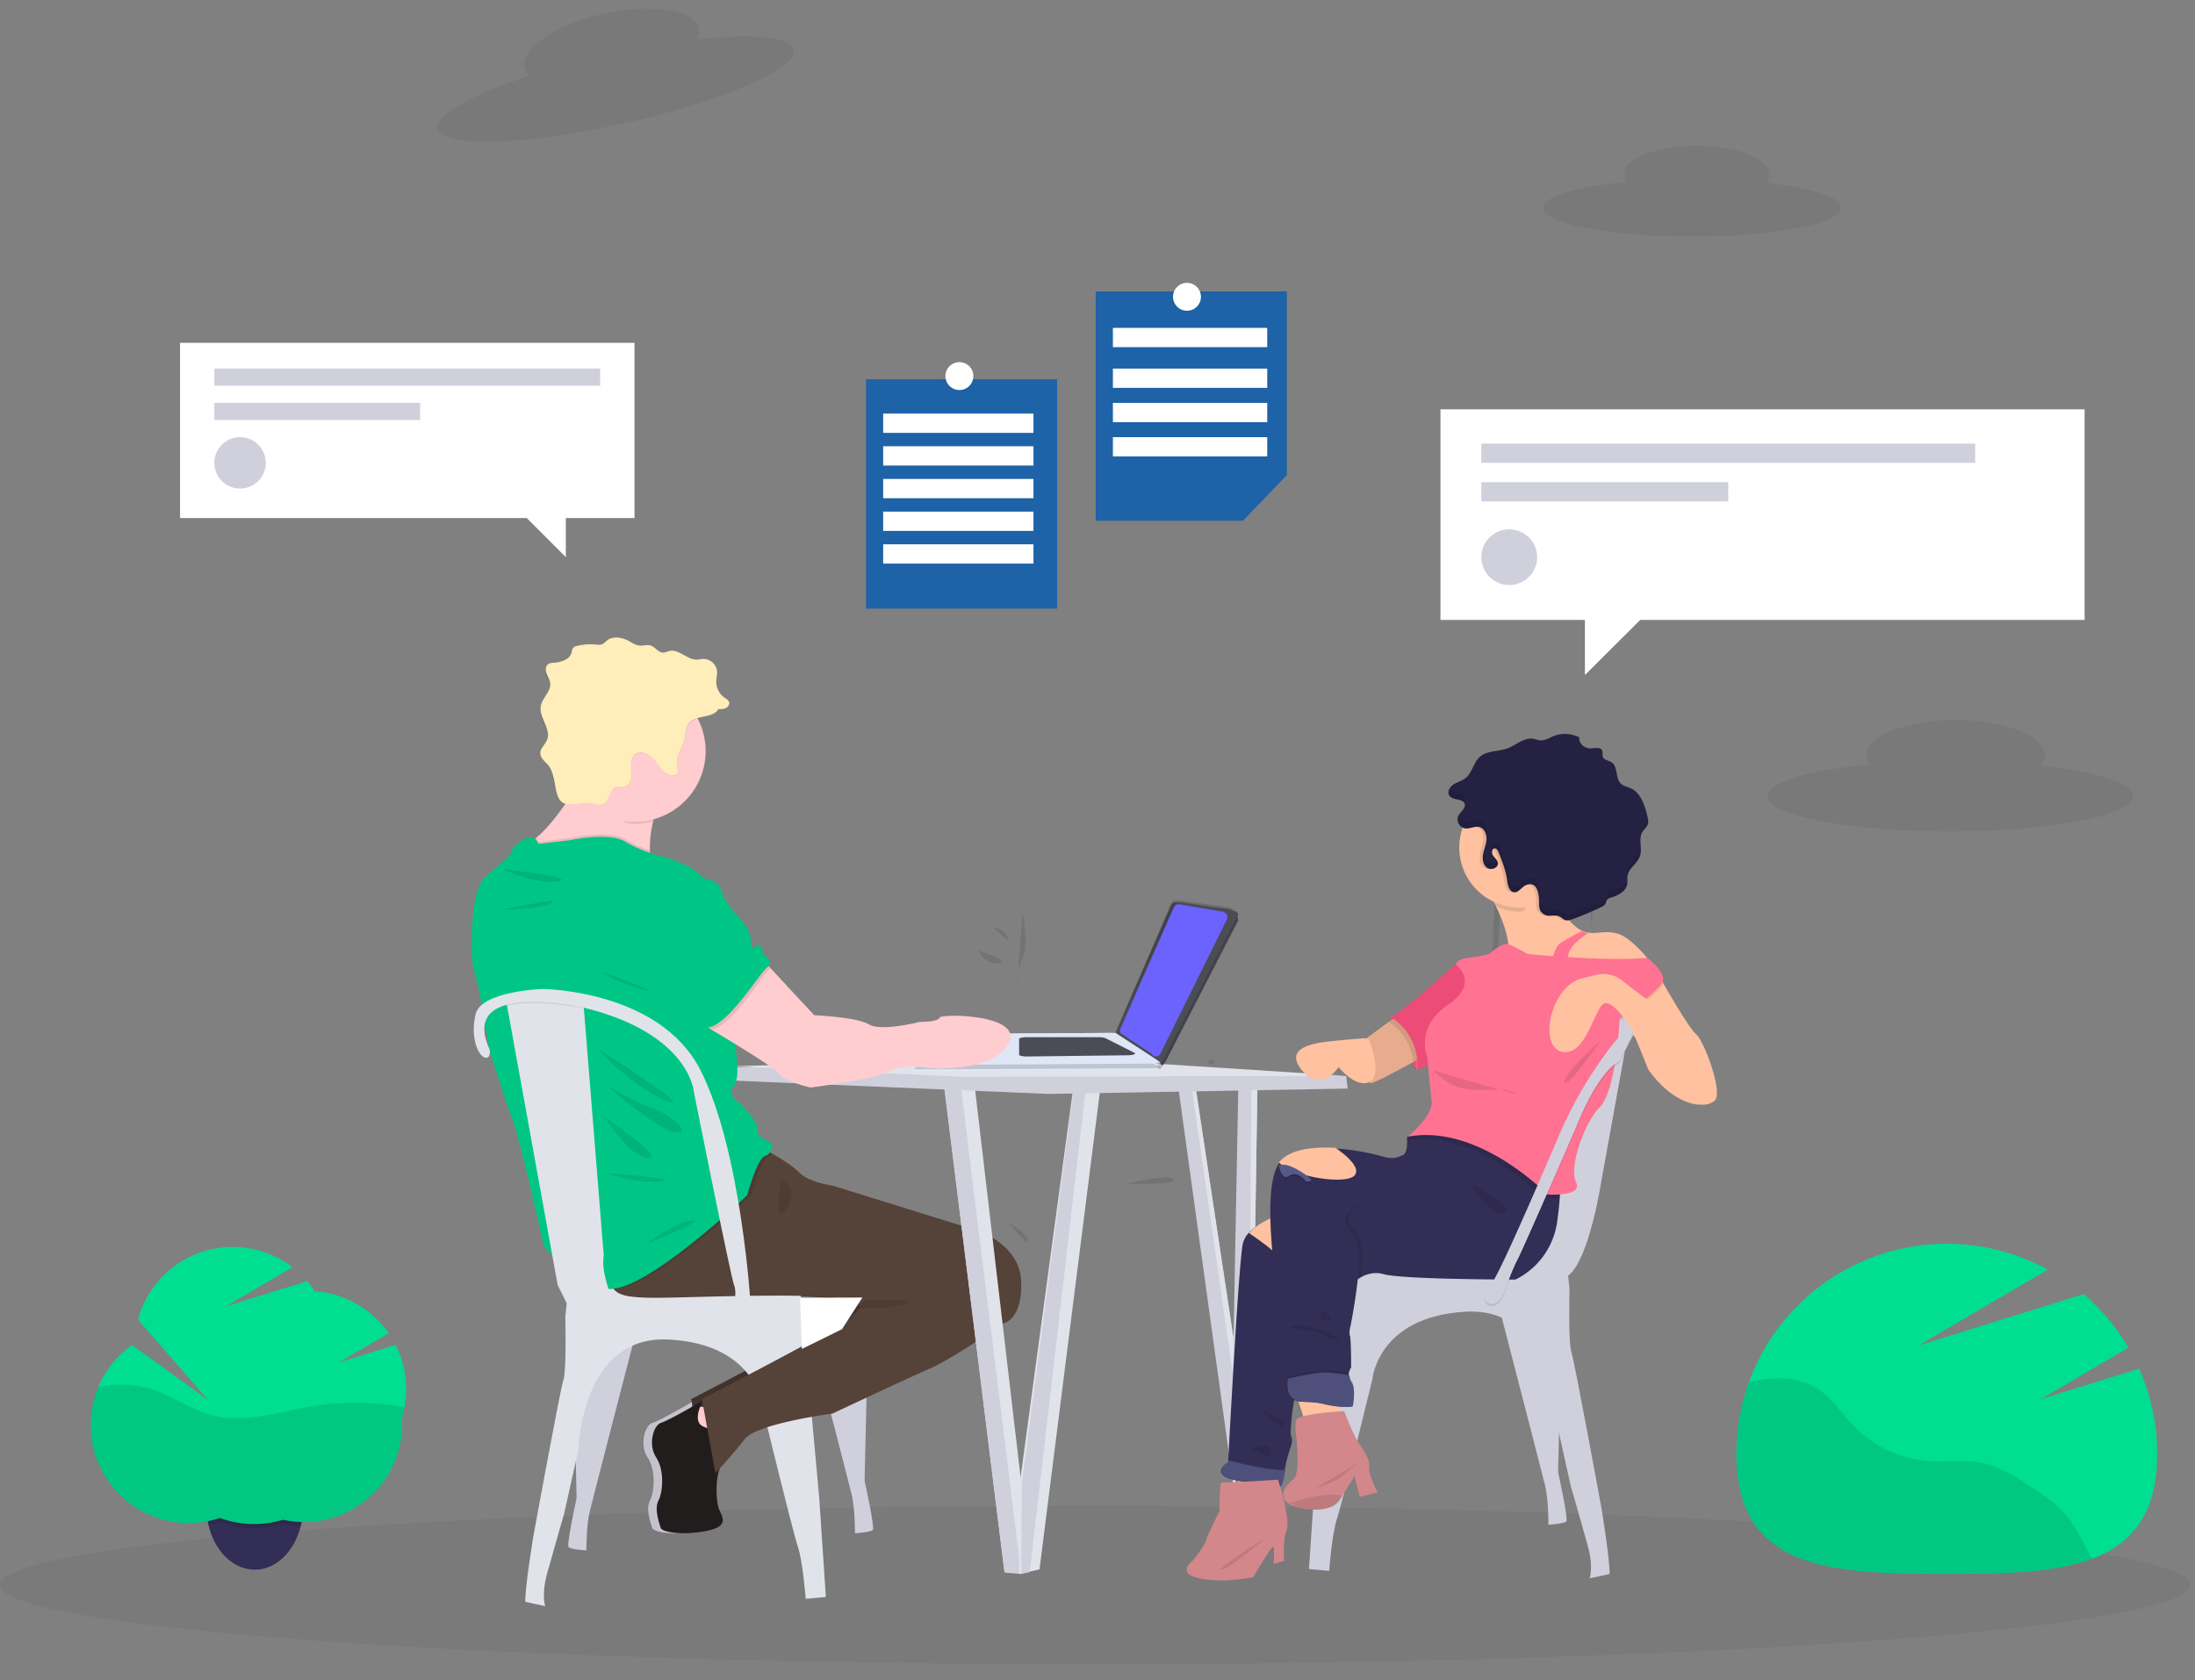 <svg width="256" height="196" xmlns="http://www.w3.org/2000/svg"><rect width="100%" height="100%" fill="#808080" stroke="none"/><g transform="translate(0 1)" fill="none" fill-rule="evenodd"><ellipse fill-opacity=".043" fill="#000" fill-rule="nonzero" cx="127.711" cy="183.905" rx="127.711" ry="9.25"/><path d="M218.035 88.175a1.883 1.883 0 0 1-.341-1.05c0-2.278 4.653-4.125 10.392-4.125 5.74 0 10.392 1.847 10.392 4.125-.011.427-.162.84-.43 1.172 6.39.71 10.697 2.046 10.697 3.578 0 2.278-9.53 4.125-21.285 4.125-11.754 0-21.285-1.847-21.285-4.125 0-1.615 4.833-3.025 11.86-3.7zm-28.359-67.953a1.556 1.556 0 0 1-.278-.857c0-1.86 3.796-3.365 8.476-3.365 4.68 0 8.48 1.5 8.48 3.365a1.59 1.59 0 0 1-.349.955c5.212.582 8.725 1.67 8.725 2.92 0 1.858-7.763 3.365-17.364 3.365-9.6 0-17.366-1.5-17.366-3.365 0-1.325 3.944-2.467 9.676-3.017zM61.79 7.822a1.872 1.872 0 0 1-.56-.95c-.502-2.225 3.64-5.037 9.242-6.282S81.019.135 81.515 2.36c.082.419.025.853-.163 1.237 6.39-.692 10.886-.325 11.219 1.17.5 2.223-8.404 6.095-19.878 8.645s-21.177 2.82-21.673.595c-.353-1.582 4.066-3.997 10.77-6.185z" fill-opacity=".056" fill="#000" fill-rule="nonzero"/><path d="M35.346 174.762a9.238 9.238 0 0 1-.28 2.293c-.712 2.847-2.718 4.93-5.112 5.063h-.25c-2.532 0-4.673-2.18-5.379-5.183a9.238 9.238 0 0 1-.255-2.19c0-4.067 2.521-7.363 5.634-7.363 3.113 0 5.642 3.32 5.642 7.38z" fill="#332E55" fill-rule="nonzero"/><path d="M35.346 174.762a9.238 9.238 0 0 1-.28 2.293h-.251a11.477 11.477 0 0 1-1.843-.25 11.264 11.264 0 0 1-2.93.495h-.436a11.65 11.65 0 0 1-1.542-.103 11.327 11.327 0 0 1-2.422-.6c-.428.143-.865.26-1.307.35a9.238 9.238 0 0 1-.255-2.19c0-4.067 2.521-7.362 5.634-7.362 3.113 0 5.632 3.307 5.632 7.367z" fill="#000" fill-rule="nonzero" opacity=".1"/><path d="M47.366 161.048a11.372 11.372 0 0 0-1.227-5.153l-6.626 2.057 5.817-3.415a11.455 11.455 0 0 0-8.604-4.894c-.273-.413-.571-.807-.894-1.18l-9.516 2.957 7.805-4.582a11.467 11.467 0 0 0-10.646-1.76 11.44 11.44 0 0 0-7.383 7.857l8.15 9.368-8.842-6.386a11.423 11.423 0 0 0-3.588 14.5c2.567 5.053 8.454 7.468 13.838 5.675 2.356.865 4.931.936 7.332.203 3.39.745 6.935-.084 9.642-2.253a11.438 11.438 0 0 0 4.286-8.912c0-.25 0-.5-.025-.75.324-1.081.486-2.204.48-3.332z" fill="#00DE91" fill-rule="nonzero"/><path d="M47.168 163.167a30.575 30.575 0 0 0-10.603-.135c-3.979.658-8.045 2.103-11.937 1.048-2.284-.62-4.257-2.055-6.488-2.853a12.335 12.335 0 0 0-6.699-.4 11.426 11.426 0 0 0 2.175 12.196 11.472 11.472 0 0 0 12.021 3.07c2.357.864 4.932.935 7.332.202 3.39.745 6.936-.084 9.642-2.253a11.438 11.438 0 0 0 4.286-8.912c0-.25 0-.5-.025-.75.121-.398.22-.803.296-1.213z" fill="#000" fill-rule="nonzero" opacity=".1"/><path d="M238.018 162.225l10.212-6a24.597 24.597 0 0 0-5.221-6.25l-19.265 6 15.095-8.86a24.576 24.576 0 0 0-24.303.412 24.492 24.492 0 0 0-12.027 21.088c0 13.53 10.988 14 24.54 14 13.553 0 24.541-.47 24.541-14a24.378 24.378 0 0 0-2.106-9.94l-11.466 3.55z" fill="#00DE91" fill-rule="nonzero"/><path d="M240.605 175.377c-1.042-1.127-2.337-2-3.619-2.837-1.855-1.227-3.774-2.482-5.957-2.9-1.92-.367-3.902-.057-5.852-.17a13.687 13.687 0 0 1-8.968-4.102c-1.395-1.44-2.491-3.208-4.17-4.308-1.807-1.185-4.1-1.44-6.244-1.145-.623.09-1.24.217-1.848.377a24.397 24.397 0 0 0-1.45 8.313c0 13.53 10.988 14 24.54 14 6.576 0 12.548-.11 16.956-1.77l-.737-1.375c-.766-1.435-1.547-2.885-2.651-4.083z" fill="#000" fill-rule="nonzero" opacity=".1"/><g transform="translate(55.003 73.25)" fill-rule="nonzero"><path d="M107.177 67.375s2.865-1.563 6.792-.781c3.926.781 9.938.359 10.486.282l-17.278.499zm12.506-45.75s.946 15.035-.737 18l.737-18zm3.52 18s-1.238 14-2.097 16.736c-.859 2.737 2.097-16.736 2.097-16.736zm7.763-17.25c-.424 4.338-.653 7.179-.385 10.65.229 2.697.19 5.41-.116 8.1l.501-18.75z" fill="#000" opacity=".1"/><path d="M27.956 94.247s.39 1.807-.066 2.958c-.456 1.15-.39 3.66-.066 4.547.324.887 1.447 2.081-1.578 2.63-3.026.55-5.072.054-5.195-.385-.123-.44-.79-2.19-.263-3.177.527-.987.724-3.561-.263-5.041-.987-1.48-.33-3.779.585-4.047.915-.268 4.894-2.607 4.894-2.607s-1.473 2.526.107 3.083a2.843 2.843 0 0 1 1.845 2.039z" fill="#D0D0DD"/><path d="M60.858 80.097s-6.043 4.187-8.67 5.32C49.562 86.552 40.82 90.67 40.82 90.67s-8.809 1.136-10.23 2.981c-1.422 1.845-3.411 3.975-3.411 3.975l-1.563-8.658s17.336-8.942 17.478-9.58c.141-.638 5.117-2.555-9.378-2.484-12.702.064-17.384.888-18.445-.866a1.932 1.932 0 0 1-.244-.907c-.144-2.902 17.054-15.755 17.054-15.755s.84.437 1.844 1.025c1.1.642 2.394 1.468 2.988 2.099 1.137 1.205 3.907 1.56 3.907 1.56l16.913 5.258s4.974 1.561 5.115 5.961c.141 4.4-1.99 4.819-1.99 4.819z" fill="#3F312A"/><path d="M62.847 75.286c-.142-4.414-5.115-5.963-5.115-5.963l-16.913-5.258s-2.77-.356-3.907-1.562c-.594-.632-1.888-1.459-2.988-2.102-1.004-.58-1.844-1.026-1.844-1.026S14.882 72.234 15.026 75.148c.005.319.089.63.244.909 1.061 1.756 5.743.931 18.444.867 14.496-.071 9.52 1.848 9.379 2.487-.142.639-17.478 9.592-17.478 9.592l.034.193c-.879.52-3.83 2.241-4.607 2.473-.915.277-1.567 2.59-.581 4.067.985 1.478.774 4.067.261 5.066-.513 1 .13 2.752.261 3.194.132.441 2.154.935 5.158.387 3.004-.548 1.895-1.762 1.567-2.643-.327-.882-.387-3.415.066-4.57.032-.082.059-.165.081-.249a55.926 55.926 0 0 0 2.74-3.241c1.42-1.848 10.23-2.985 10.23-2.985s8.74-4.119 11.37-5.258c2.627-1.138 8.668-5.327 8.668-5.327s2.127-.422 1.984-4.824zm-36.84 16.848c-1.175-.414-.648-1.946-.311-2.686l.498 2.762c-.06-.02-.12-.047-.186-.07v-.006z" fill="#554239" opacity=".1"/><path d="M39.064 79.69s4.873 18.808 5.262 20.41c.389 1.602.385 4.525.385 4.525s1.837-.107 2.083-.388c.247-.282-.962-5.735-.962-5.735l.352-15.246-5.156-4.381-1.964.816z" fill="#D0D0DD"/><path fill="#FFCCD0" d="M26.293 89.875H30.049V93.125H26.293z"/><path d="M28.956 94.247s.39 1.807-.066 2.958c-.456 1.15-.39 3.66-.064 4.547.325.887 1.445 2.081-1.58 2.63-3.025.55-5.07.054-5.194-.385-.123-.44-.79-2.19-.263-3.177.527-.987.724-3.561-.263-5.041-.987-1.48-.328-3.779.585-4.047.913-.268 4.891-2.607 4.891-2.607s-1.47 2.526.107 3.083c.93.321 1.627 1.09 1.847 2.039z" fill="#211D1D"/><path d="M107.177 44.375s.981 4.09 3.14 6.25l.866-1.866-1.081-3.402-2.925-.982z" fill="#F26383"/><path d="M109.968 45.349l-2.791-.974s.939 4.09 3.005 6.25" fill="#000" opacity=".1"/><path d="M144.958 54.168l-.03.025a2.055 2.055 0 0 1-2.795-.255l-8.2-9.157-.212-.237 4.295-4.919.78.5.176.314c.672 1.176 3.04 5.287 3.835 5.957.937.785 3.227 6.915 2.151 7.772z" fill="#FFC1A0"/><path d="M110.933 49.017l-1.069.604c-1.65.914-4.662 2.555-5.049 2.503-.536-.07-.643-5.104-.643-5.104l2.853-2.104.294-.22.86-.321 2.754 4.642z" fill="#E7AC8D"/><path d="M110.933 49.021l-1.096.604a6.52 6.52 0 0 0-2.91-4.708l.301-.22.882-.322 2.823 4.646z" fill="#000" opacity=".1"/><path d="M116.943 43.012l-3.324 5.904-2.301 1.183-1.023.526c.286-4.45-3.118-6.23-3.118-6.23.93-.195 6.67-5.319 7.512-6.072l.103-.091.78-.107 1.371 4.887z" fill="#EC4C77"/><path d="M127.29 74.875l-2.835-2.128 9.255-30.372 3.266 1.207-2.476 4.825-2.726 15.043s-1.612 10.717-4.485 11.425z" fill="#D0D0DD"/><path d="M138.228 38.915l-9.642-.071s-8.438 2.33-7.73-1.058c.442-2.117-.61-4.76-1.464-6.444-.102-.204-.193-.396-.3-.577-.368-.681-.647-1.103-.647-1.103s1.004-.165 2.27-.342a75.2 75.2 0 0 1 1.859-.244c.328-.04.649-.074.952-.106 1.241-.121 2.217-.15 2.217.057 0 .208.193.707.507 1.347.048.102.104.208.158.314.429.826.94 1.606 1.527 2.33.31.388.67.734 1.07 1.027.144.1.294.187.45.264.238.116.49.197.75.24 1.077.181 2.067-.286 3.48.131 1.92.564 4.543 4.235 4.543 4.235z" fill="#FFC1A0"/><path d="M23.083 16.24l-.014.035a30.503 30.503 0 0 0-1.807 4.979l-.059.227a12.21 12.21 0 0 0-.4 3.502c.13 2.553 1.424 3.142 1.424 3.142s-19.57-3.21-16.363-3.747c.517-.086 1.08-.407 1.668-.883 1.101-.899 2.277-2.358 3.327-3.856.388-.553.763-1.113 1.105-1.648.024-.035.049-.072.07-.107 1.28-1.996 2.173-3.677 2.173-3.677s13.476-8.138 8.876 2.033z" fill="#FFCCD0"/><path d="M119.948 78.69s4.872 18.808 5.261 20.41c.39 1.602.385 4.525.385 4.525s1.835-.107 2.083-.388c.249-.282-.962-5.735-.962-5.735l.352-15.246-5.155-4.381-1.964.816z" fill="#D0D0DD"/><path d="M122.765 72.625c.11 0 4.923.106 4.923.106l.356 3.374s-.142 6.388.213 7.355c.356.968 3.531 18.32 3.531 18.32s1 6.107.927 7.598l-2.317.497s.463-1.314-.214-3.763c-.676-2.448-1.997-7.03-1.997-7.03l-1.675-7.53s-.286-13.355-10.592-12.774c-10.306.58-10.877 7.936-10.877 7.936s-3.5 14.38-4.102 16.156c-.603 1.777-.927 6.142-.927 6.142l-2.353-.213.778-11.614 2.175-23.896 6.705-.46 15.446-.204zM19.031 81.696s-4.872 18.804-5.26 20.406c-.39 1.601-.386 4.523-.386 4.523s-1.836-.107-2.083-.388c-.246-.282.945-5.74.945-5.74l-.352-15.242 5.165-4.38 1.971.821z" fill="#D0D0DD"/><path d="M16.21 75.875c-.108 0-4.922.106-4.922.106l-.358 3.373s.144 6.388-.214 7.356c-.357.968-3.525 18.32-3.525 18.32s-.997 6.107-.927 7.597l2.32.498s-.465-1.314.213-3.763c.679-2.45 1.997-7.031 1.997-7.031l1.676-7.529s.286-13.358 10.593-12.777c10.307.581 10.873 7.949 10.873 7.949s3.5 14.382 4.1 16.157c.601 1.775.928 6.144.928 6.144l2.354-.213-.778-11.615-2.183-23.898-6.704-.461-15.444-.213z" fill="#E1E3EA"/><path d="M62.104 80.097s-6.038 4.187-8.668 5.32c-2.63 1.134-11.366 5.252-11.366 5.252s-8.81 1.136-10.232 2.981c-1.421 1.845-3.41 3.975-3.41 3.975l-1.563-8.658s17.335-8.942 17.478-9.58c.144-.638 5.117-2.555-9.379-2.484-12.7.064-17.381.888-18.442-.866a1.932 1.932 0 0 1-.244-.907c-.142-2.902 17.052-15.755 17.052-15.755s.84.437 1.843 1.025c1.1.642 2.394 1.468 2.989 2.099 1.136 1.205 3.908 1.56 3.908 1.56l16.908 5.258s4.975 1.548 5.12 5.956c.146 4.408-1.994 4.824-1.994 4.824z" fill="#554239"/><path d="M59.098 36.625s.621 1.639 2.332 1.49c1.71-.147-2.332-1.49-2.332-1.49zm1.752-2.75s1.238.215 1.69 1.235c.453 1.02-1.69-1.235-1.69-1.235zm3.416-1.75c0 .21.766 3.9 0 5.429-.765 1.528-.656 3.321-.656 3.321l.656-8.75z" fill="#000" opacity=".1"/><path fill="#E1E3EA" d="M64.106 98.738L64.053 109.125 62.12 108.964 55.091 52.231 57.166 52.17 58.633 52.125z"/><path fill="#D0D0DD" d="M64.106 109.375L62.162 109.214 55.091 52.437 57.178 52.375 57.088 52.702z"/><path fill="#E1E3EA" d="M73.371 52.375L66.233 108.841 64.897 109.14 63.855 109.375 63.908 98.949 70.18 52.589 70.304 52.579z"/><path fill="#D0D0DD" d="M65.105 109.109L65.118 109.14 64.106 109.375 64.157 98.957 70.253 52.635 70.373 52.625 71.618 52.901z"/><path fill="#D0D0DD" d="M89.648 87.073L89.486 90.767 89.055 100.625 82.386 52.338 83.909 52.173 84.376 52.125z"/><path fill="#E1E3EA" d="M89.648 87.171L89.485 90.875 83.979 52.607 83.888 52.174 84.357 52.125z"/><path fill="#D0D0DD" d="M91.374 69.872L91.54 93.375 90.61 93.342 88.646 93.268 89.427 52.125 90.923 52.303 91.651 52.39z"/><path fill="#E1E3EA" d="M91.385 69.77L91.544 93.375 90.65 93.342 90.951 52.125 91.651 52.213z"/><path fill="#D0D0DD" d="M30.3 51.807L30.407 50.241 39.582 50.293 67.168 49.875 88.455 51.023 102.008 51.285 102.169 52.747 67.327 53.375z"/><path fill="#E1E3EA" d="M30.3 50.139L57.516 51.375 101.918 51.263 68.725 49.125z"/><g transform="matrix(-1 0 0 1 89.398 30.625)"><path d="M9.479 19.922l27.938.203a.776.776 0 0 0 .32-.056c.074-.036.095-.083.056-.125l-4.356-4.191-18.817-.128-5.566 4.065c-.063.051-.05.11.036.157a.878.878 0 0 0 .389.075z" fill="#DFE6F5"/><path d="M9.479 19.75l27.938.125c.126 0 .245-.012.32-.034.074-.022.095-.05.056-.077l-4.356-2.56-18.817-.079-5.566 2.484c-.063.031-.05.068.036.096.086.029.232.046.389.046z" fill="#000" opacity=".15"/><path d="M8.765 19.198l28.296.177-3.847-3.452c-.127-.115-.484-.193-.892-.196l-18.184-.102-5.373 3.573z" fill="#DFE6F5"/><path d="M12.1 17.947l3.366-1.702c.146-.073.465-.12.816-.12h8.366c.494 0 .894.092.894.205v1.84c0 .056-.1.11-.278.148-.177.039-.416.06-.66.057l-11.735-.138c-.296-.003-.564-.04-.718-.098-.154-.058-.174-.13-.051-.192zM1.014 1.227L7.153.382a.64.64 0 0 1 .67.375l6.45 14.83-5.25 2.808c.156-.348.271 2.362-.853.013L.03 2.615c-.189-.393.543-1.332.984-1.387z" fill="#4C4C56"/><path d="M1.014.983L7.153.131a.64.64 0 0 1 .67.378l6.45 14.928-4.972 3.45c.155-.35.27 2.378-.853.014L.03 2.38c-.19-.396.542-1.341.983-1.397z" fill="#000" opacity=".15"/><path d="M6.661.378c.282-.023.556.074.67.239l6.943 15.023-5.354 3.485L.064 1.96c-.09-.119-.085-.257.016-.372.1-.115.283-.192.49-.206L6.66.378z" fill="#4C4C56"/><path d="M1.796 1.49L6.823.632a.636.636 0 0 1 .69.393l6.217 14.147a.586.586 0 0 1-.013.47L10.1 18.041a.575.575 0 0 1-1.042 0L1.314 2.4a.646.646 0 0 1 .013-.578.637.637 0 0 1 .469-.333z" fill="#6C63FF"/></g><path d="M23.087 16.273l-.014.035a30.908 30.908 0 0 0-1.799 5.01l-.058.228a8.064 8.064 0 0 1-2.28.329c-2.055 0-2.981-2.18-4.419-3.447-.565-.495-2.015.346-2.428-.288a1.021 1.021 0 0 1-.07-.108c.024-.035.05-.072.07-.107 1.273-2.009 2.163-3.7 2.163-3.7s13.414-8.186 8.835 2.048z" fill="#000" opacity=".1"/><path d="M27.295 13.375a8.254 8.254 0 0 1-7.314 8.195 8.262 8.262 0 0 1-8.994-6.313 8.247 8.247 0 0 1 5.249-9.644 8.269 8.269 0 0 1 10.199 4.098 8.245 8.245 0 0 1 .86 3.664z" fill="#FFCCD0"/><path d="M22.287 28.125S2.647 24.92 5.865 24.384c.52-.086 1.085-.406 1.674-.882.114.134.202.288.26.454l3.648-.427s4.652-.998 6.51.144c.916.542 1.888.983 2.9 1.315.13 2.548 1.43 3.137 1.43 3.137zm12.77 32.28a1.102 1.102 0 0 1-.352.182c-.93.286-2.077 4.563-2.077 4.563S20.706 76.552 16.273 76.113a1.937 1.937 0 0 1-.246-.912c-.142-2.914 17.174-15.826 17.174-15.826s.847.44 1.857 1.03z" fill="#000" opacity=".1"/><path d="M11.416 23.777s4.617-.994 6.463.144c1.24.733 2.58 1.285 3.976 1.64 0 0 3.408.855 4.544 2.063 1.136 1.208 2.2.426 2.698 1.993.498 1.567 1.988 3.057 1.988 3.057l-.71 10.598.569 6.119s.284 2.559-.426 3.129c-.71.57.141 1.493.774 1.99.633.5 2.272 2.419 2.06 3.13-.213.712 1.705 1.495 1.705 1.495s.07 1.208-.852 1.493c-.921.285-2.052 4.546-2.052 4.546s-12.43 11.959-16.546 10.883c-4.117-1.077-7.173-4.908-7.173-4.908s-2.77-12.446-3.55-14.44c-.78-1.993-2.841-8.53-2.841-8.53S.907 40.639.34 39.146c-.568-1.493-.57-9.318 1.136-10.954 1.705-1.636 3.193-2.565 3.193-3.133 0-.568 1.634-1.708 2.273-1.636.638.071.851.775.851.775l3.623-.42z" fill="#00C685"/><path d="M62.59 47.552c-1.989 3.505-9.508 2.787-9.508 2.787s-2.624-.573-4.255.358c-1.63.93-9.297 1.928-9.297 1.928s-2.9-.643-3.618-1.574c-.617-.808-6.498-4.321-8.016-5.219l-.302-.18a.402.402 0 0 1-.049-.028l.012-.014 6.303-7.985 1.03 1.11 5.07 5.453s4.968.214 6.382 1.073c1.414.86 5.891-.286 5.891-.286s2.199 0 2.34-.499c.141-.498 10.003-.424 8.017 3.076z" fill="#FFCCD0"/><path d="M26.288 9.64c-.38.097-.719.312-.967.614-.373.505-.325 1.195-.468 1.806-.236.998-1.02 1.9-.87 2.914.054.356.21.755 0 1.046-.194.26-.592.26-.895.146h-.024c-.787-.316-1.218-1.13-1.777-1.767-.558-.636-1.568-1.106-2.215-.563-.544.457-.447 1.296-.397 2.005.05.709-.147 1.615-.847 1.734-.28.052-.58-.05-.852.014-.88.204-.81 1.719-1.667 1.996-.3.095-.626 0-.934-.075a3.103 3.103 0 0 0-.793-.07c-.9.018-1.842.29-2.643.063.416-.579.81-1.174 1.17-1.735a8.143 8.143 0 0 1-.314-8.437 8.197 8.197 0 0 1 7.346-4.204 8.194 8.194 0 0 1 7.152 4.523l-.005-.01z" fill="#000" opacity=".1"/><path d="M14.335 19.51c.31.074.633.171.935.074.86-.279.79-1.813 1.667-2.018.279-.066.581.037.856-.011.701-.127.9-1.045.848-1.755-.052-.71-.147-1.56.397-2.025.649-.55 1.66-.07 2.22.57.559.638.99 1.469 1.777 1.787.31.126.722.13.922-.14.199-.272.056-.697 0-1.057-.15-1.028.635-1.938.871-2.95.143-.618.095-1.314.469-1.824.79-1.076 2.82-.532 3.485-1.692.298.035.6-.003.88-.113.266-.135.466-.457.357-.737-.083-.217-.31-.334-.501-.464a2.297 2.297 0 0 1-.988-1.965c.016-.37.122-.737.1-1.106a1.617 1.617 0 0 0-1.622-1.463c-.242.01-.478.077-.72.083-1.152.035-2.116-1.27-3.238-1.007-.24.056-.468.185-.714.185-.566 0-.916-.653-1.456-.825-.43-.136-.897.055-1.344 0-.448-.054-.798-.306-1.176-.515-.811-.444-1.893-.639-2.602-.046a2.326 2.326 0 0 1-.506.407c-.237.079-.49.094-.735.045a6.795 6.795 0 0 0-2.192.148.821.821 0 0 0-.502.263c-.085.16-.139.333-.159.513-.217.844-1.253 1.13-2.114 1.203a1.18 1.18 0 0 0-.64.173c-.311.236-.301.718-.164 1.084.138.367.372.706.422 1.096.126.974-.923 1.72-1.1 2.694-.24 1.343 1.24 2.663.736 3.932-.223.563-.817.998-.79 1.602.027.604.61.955.968 1.417.359.462.484 1.004.62 1.548.219.877.248 2.57 1.264 2.877 1.05.314 2.338-.255 3.469.012z" fill="#FFEDBA"/><path d="M14.774 48.125c1.207 1.56 5.465 5.246 8.302 6.167 2.838.922-8.302-6.167-8.302-6.167zm.501 7.75c.507.355 2.82 4.626 5.278 4.983 2.457.357-5.278-4.983-5.278-4.983zm.501-3.5c.142.21 5.786 5.025 7.858 5.445 2.072.42.286-1.676-2.286-2.654-2.573-.978-5.572-2.791-5.572-2.791zm0 10.25s3.751 1.283 6.3.942c2.549-.34-6.3-.942-6.3-.942zm4.507 8.25s3.64-2.609 5.467-2.745c1.825-.137-5.467 2.745-5.467 2.745zM3.506 27.125s9.094 1.003 6.568 1.435c-2.526.432-6.568-1.435-6.568-1.435zm0 4.75s4.237 0 5.793-.781c1.557-.782-5.793.781-5.793.781zm11.77 7.25s1.122 1.06 4.63 2.052c3.509.99-4.63-2.052-4.63-2.052zm20.887 24.25s2.171 1.098.543 3.441c-1.627 2.344-.543-3.441-.543-3.441z" fill="#000" opacity=".1"/><path d="M15.403 72.375l-.033-.333c.113-1.104.033.333.033.333z" fill="#E4AAB4"/><path d="M16.778 78.375l-5.677-.57-1.064-2.137-5.893-32.53-.137-.763 9.009.072.083 1.034 2.305 28.674-.044.583c-.143 2.001 1.418 5.637 1.418 5.637z" fill="#E1E3EA"/><path d="M126.459 30.762l-.16.116c-.61.426-1.427-1.098-2.14-.883-.614.18-1.12 2.13-1.788 2.13a6.808 6.808 0 0 1-2.972-.683c-.103-.212-.194-.412-.302-.6-.371-.71-.652-1.148-.652-1.148s1.01-.172 2.285-.356a73.423 73.423 0 0 1 1.873-.254c.33-.042.654-.076.96-.11 1.249-.127 2.232-.157 2.232.06 0 .216.195.734.51 1.401.043.106.1.216.154.327z" fill="#000" opacity=".1"/><path d="M129.213 24.615a7 7 0 0 1-4.321 6.474 7.02 7.02 0 0 1-7.645-1.511 6.991 6.991 0 0 1-1.524-7.63 7.012 7.012 0 0 1 6.479-4.323 7 7 0 0 1 4.96 2.042 6.977 6.977 0 0 1 2.051 4.948z" fill="#FFC1A0"/><path d="M128.027 37.915l-2.07.21s.213-1.837 1.115-2.415c.598-.381 1.714-.976 2.395-1.335.236.115.488.195.748.238-3.18 2.022-2.188 3.302-2.188 3.302z" fill="#FF7292"/><path d="M104.613 46.947l-.494-.072s-2.153.143-4.268.387c-2.116.244-5.117.89-2.93 3.445 2.187 2.556 4.199-.46 4.199-.46s2.047 2.557 3.633 1.704c1.587-.854-.14-5.004-.14-5.004zm-8.705 40.985s1.357 3.26 1.244 4.181c-.112.922 4.516-.885 4.516-.885s-1.068-2.48-.498-3.012c.57-.53-5.262-.284-5.262-.284z" fill="#FFC1A0"/><path fill="#FFC1A0" d="M89.398 96.625H93.154V101.375H89.398z"/><path d="M96.735 86.6c-.368.581-.633 1.58-.82 2.606a25.898 25.898 0 0 0-.39 3.655c0 .714.355.57 0 1.71-.31.887-.543 1.8-.697 2.729 0 .038-.013.077-.02.118-.213 1.28-.428 1.707-.428 1.707s-5.429-.355-6.57-1.139c-1.141-.783.428-1.565.428-1.565v-.194c.115-2.175 1.23-23.14 1.704-25.366.115-.483.355-.927.696-1.288.656-.731 1.63-1.28 2.45-1.645.485-.218.986-.403 1.497-.553 0 0 .284 1.643.656 3.973.851 5.325 2.14 14.208 1.494 15.251z" fill="#332E55"/><path d="M95.157 71.373c-.41.767-.827 1.247-1.13.872-.521-.644-2.188-1.843-3.377-2.658 1.296-1.488 3.864-2.212 3.864-2.212s.279 1.653.643 3.998z" fill="#FFC1A0"/><path d="M126.913 65.428a38.567 38.567 0 0 1-.312 2.888 8.85 8.85 0 0 1-4.86 6.712s-13.122 0-15.407-.636c-1.152-.323-2.161.062-2.875.518a4.984 4.984 0 0 0-1.116.965s-1.426-5.722-1.426-6.003c0-.282.777-2.827 2.21-4.593 1.433-1.765 9.84-2.048 10.342-2.118.332-.046 3.396-1.369 5.42-2.254 1.024-.447 1.782-.782 1.782-.782l3.305 1.04.123.036 2.64.832s.342.78.174 3.395z" fill="#332E55"/><path d="M124.205 61.2c-.626.26-1.617.658-2.767 1.07-2.5.905-5.75 1.895-7.652 1.733-3.402-.283-7.3.493-7.3.493a12.823 12.823 0 0 0-3.406 2.197c-1.772 1.553-.213 2.046.568 3.885.318.753.245 2.515.046 4.332a4.965 4.965 0 0 0-1.109.965s-1.418-5.722-1.418-6.003c0-.282.773-2.827 2.197-4.593 1.423-1.765 9.779-2.048 10.277-2.118.33-.046 3.375-1.369 5.386-2.254 1.019-.447 1.772-.782 1.772-.782l3.284 1.04.122.034zM96.737 86.526c-.362.58-.623 1.576-.807 2.598a1.77 1.77 0 0 1-.384-.257c-.647-.55-.59-1.597-.5-2.263.036-.277.078-.49.078-.58 0-.286.28-2.84-.284-3.76-.564-.92-.702-4.538-.702-4.538s-.894-5.188-.984-9.801c.478-.218.971-.402 1.475-.551 0 0 .28 1.637.646 3.958.83 5.304 2.1 14.154 1.462 15.194z" fill="#000" opacity=".1"/><path d="M124.706 60.97s-.228.1-.623.265c-.622.258-1.661.678-2.877 1.114-2.517.911-5.793 1.907-7.706 1.744-3.425-.284-7.351.497-7.351.497a12.913 12.913 0 0 0-3.426 2.205c-1.784 1.564-.214 2.06.572 3.91.329.775.241 2.634.03 4.52-.29 2.583-.816 5.22-.816 5.22s-.214.711-.07 1.137c.144.427.14 3.696.14 3.696-.18.28-.285.6-.305.932-.012.277.07.55.235.775.572.775.144 2.845.144 2.845s-1.214.213-3.286-.287-2.854.074-3.78-.71c-.655-.551-.599-1.6-.507-2.268.037-.278.08-.49.08-.582 0-.287.284-2.846-.288-3.769-.572-.922-.712-4.55-.712-4.55s-2.273-13.024.013-16.187c.04-.057.083-.112.129-.164 1.274-1.454 3.927-1.717 6.406-1.574 1.79.11 3.565.399 5.297.862 1.428.429 1.858.214 2.57-.071.508-.194.548-1.192.527-1.744v-.157c0-.14-.02-.229-.02-.229l.633-.343 2.65-1.432 12.34 4.345z" fill="#332E55"/><path d="M126.138 30.399c.46.947 1.023 1.84 1.681 2.66-.22.081-.459.088-.682.018-.232-.091-.4-.299-.623-.406-.578-.273-1.223.113-1.803-.248-.453-.283-.55-.64-.563-1.089v-.194c0-.623-.066-1.859-.721-2.165a1.006 1.006 0 0 0-.798.027.95.95 0 0 0-.153.08c-.437.26-.754.812-1.251.775a.75.75 0 0 1-.604-.522 3.492 3.492 0 0 1-.204-.87c-.149-1.14-.579-2.22-1-3.288-.082-.204-.194-.439-.421-.458-.351-.03-.438.52-.245.817.193.297.526.524.578.875.081.582-.784.922-1.257.582-.472-.34-.557-1.03-.457-1.61.1-.58.347-1.134.386-1.724.038-.59-.226-1.263-.789-1.428-.491-.147-1.01.148-1.521.155a6.944 6.944 0 0 1 6.706-4.76 6.948 6.948 0 0 1 6.53 5.002 7.009 7.009 0 0 1-2.772 7.773l-.017-.002z" fill="#000" opacity=".1"/><path d="M123.002 29.002c-.525.193-.853.895-1.41.843-.559-.052-.734-.81-.81-1.388-.148-1.135-.579-2.211-1.001-3.274-.081-.203-.203-.437-.421-.456-.351-.03-.438.518-.245.813.193.296.529.522.579.872.083.58-.784.918-1.257.58-.472-.338-.56-1.026-.459-1.604.1-.578.346-1.131.386-1.717.04-.585-.228-1.258-.79-1.424-.56-.167-1.157.237-1.736.14a1.075 1.075 0 0 1-.743-1.48c.249-.483.89-.87.723-1.386-.208-.643-1.304-.361-1.737-.887-.337-.412-.029-1.06.411-1.353.44-.294.99-.418 1.411-.746.792-.617.927-1.805 1.676-2.476.85-.773 2.163-.605 3.232-1.003 1.027-.387 1.95-1.309 3.027-1.116.26.047.505.157.772.182.546.05 1.044-.278 1.544-.485a3.672 3.672 0 0 1 3.034.14c-.1.693.617 1.306 1.314 1.279.504-.018 1.191-.194 1.367.286.083.218-.022.473.056.696.13.386.667.413 1.015.634.791.502.422 1.869 1.108 2.512.3.28.735.348 1.11.516 1.237.55 1.684 2.047 1.991 3.368.08.254.099.524.052.786-.102.387-.463.636-.664.978-.478.816.033 1.895-.272 2.79-.305.894-1.31 1.403-1.45 2.319-.047.31.016.628-.034.937-.135.84-1.017 1.323-1.83 1.57-.227.068-.486.15-.588.367-.045.097-.052.207-.089.308-.09.237-.34.369-.58.477-1.057.5-2.135.956-3.234 1.367-.305.114-.646.226-.951.108-.232-.091-.398-.3-.624-.404-.579-.275-1.223.112-1.802-.248-.518-.32-.58-.736-.58-1.271.016-.83-.09-2.695-1.501-2.15z" fill="#242143"/><path d="M94.907 97.235c0 .04-.014.08-.02.123-.217 1.325-.433 1.767-.433 1.767s-5.486-.367-6.64-1.179c-1.153-.811.433-1.62.433-1.62v-.201c1.9.496 5.172 1.229 6.66 1.11z" fill="#575988"/><path d="M94.907 97.235c0 .04-.014.08-.02.123-.217 1.325-.433 1.767-.433 1.767s-5.486-.367-6.64-1.179c-1.153-.811.433-1.62.433-1.62v-.201c1.9.496 5.172 1.229 6.66 1.11z" fill="#000" opacity=".1"/><path d="M94.052 98.375s-6.328.43-6.579.322c-.25-.107-.252 3.332-.252 3.332s-1.402 2.795-1.582 3.475c-.18.68-1.582 2.365-1.582 2.365s-2.008 1.469.931 2.04c2.94.573 6.184-.177 6.184-.177s2.155-3.726 2.336-3.515c.18.21 0 1.97 0 1.97l1.258-.322s-.216-2.328.288-3.582-1.002-5.908-1.002-5.908z" fill="#D3878A"/><path d="M102.766 89.58s-1.21.212-3.277-.286-2.847.073-3.77-.707c-.655-.55-.598-1.596-.507-2.262.904-.193 2.305-.49 3.39-.646 1.085-.156 2.645.05 3.786.292-.013.277.07.55.235.773.57.778.143 2.836.143 2.836z" fill="#000" opacity=".1"/><path d="M102.766 89.83s-1.21.212-3.277-.286-2.847.073-3.77-.707c-.655-.55-.598-1.596-.507-2.262.904-.193 2.305-.49 3.39-.646 1.085-.156 2.645.05 3.786.292-.012.277.07.55.235.773.57.782.143 2.836.143 2.836z" fill="#575988"/><path d="M102.766 89.83s-1.21.212-3.277-.286-2.847.073-3.77-.707c-.655-.55-.598-1.596-.507-2.262.904-.193 2.305-.49 3.39-.646 1.085-.156 2.645.05 3.786.292-.012.277.07.55.235.773.57.782.143 2.836.143 2.836z" fill="#000" opacity=".1"/><path d="M105.674 99.852l-2.1.53-.605-2.475s-.528.994-1.461 2.373c-.124.181-.252.37-.388.563-1.071 1.517-4.673 1.147-5.91.262a1.29 1.29 0 0 1-.283-.262c-.82-1.06.427-2.088 1.03-2.653.604-.565.286-4.314.286-4.314s-.285-1.662-.072-2.44c.214-.78 5.591-1.061 5.591-1.061s1.1 2.863 1.708 3.748c.607.884 1.358 1.98 1.209 2.758-.15.779.995 2.97.995 2.97z" fill="#D3878A"/><path d="M103 62.856c-.93 1.146-6.98.28-8.845-1.484.04-.056.084-.11.13-.162 1.287-1.433 3.968-1.692 6.472-1.551 1.146.8 2.982 2.284 2.243 3.197z" fill="#FFC1A0"/><path d="M97.362 63.875s-1.043-1.386-1.981-.709c-.939.678-1.226-1.181-1.226-1.181s.505-.337 1.585.17c1.08.505 2.305 1.383 2.16 1.553-.146.169-.538.167-.538.167z" fill="#000" opacity=".1"/><path d="M97.362 63.625s-1.045-1.384-1.981-.709c-.937.676-1.226-1.181-1.226-1.181s.505-.337 1.585.17c1.08.505 2.305 1.383 2.16 1.553-.146.169-.538.167-.538.167z" fill="#575988"/><path d="M116.442 63.875s5.26 2.399 4.086 3.36c-1.174.962-4.086-3.36-4.086-3.36zM95.407 80.661s3.328.363 4.072.833c.564.37 1.225.59 1.912.631.425 0-4.497-2.596-5.984-1.464zm4.005-2.036s-1.23.858.172 1.2c1.401.343-.172-1.2-.172-1.2zm-7.26 11.75s1.958 2.26 2.659 1.644c.7-.617-2.659-1.644-2.659-1.644zM90.9 94.894c.135 0 .576-.068 1.456.548.88.615.947-.48.61-.933-.339-.453-2.066.385-2.066.385zM13.021 43.375l-.151-.033s-5.389-1.11-8.727-.276l-.136-.691 8.932.065.082.935z" fill="#000" opacity=".1"/><path d="M8.234 41.125s13.69.072 18.463 9.482c4.773 9.41 5.847 27.38 5.847 27.38s.778 2.567-.357 2.637c-1.135.07-1.64-2.352-1.64-2.352s.429-1.782.071-2.567c-.357-.785-4.699-22.593-4.699-22.593s-.5-6.845-12.976-9.84c0 0-14.617-3.278-10.839 4.921 0 0 .214 1.14-.57.927-.783-.214-1.712-2.353-1.068-5.053.643-2.7 7.768-2.942 7.768-2.942z" fill="#E1E3EA"/><path d="M34.807 38.742l-.038.033c-.958.782-4.5 6.927-6.888 7.097a.847.847 0 0 1-.14 0s-.056-.068-.16-.186a.18.18 0 0 0-.036-.043l6.245-8.018 1.017 1.117z" fill="#000" opacity=".1"/><path d="M27.834 31.23l3.216 1.352s1.571 1.56 1.501 2.98c-.07 1.419.78.353.78.353s.572.213.572.774c0 .56 1.572 1.135.57 1.914-1 .779-4.715 7.093-7.144 7.021a48.786 48.786 0 0 0-4.646-4.609c-2.495-2.126-4.782-13.05 5.15-9.786z" fill="#000" opacity=".1"/><path d="M27.835 31.23l3.215 1.352s1.572 1.56 1.502 2.98c-.07 1.419.779.353.779.353s.572.213.572.774c0 .56 1.572 1.135.571 1.914-1.001.779-4.715 7.093-7.143 7.021a48.78 48.78 0 0 0-4.645-4.609c-2.5-2.126-4.783-13.05 5.15-9.786z" fill="#00C685"/><path d="M138.98 40.454c-.528 1.187-5.047 4.397-5.047 4.397v.024l-.212-.241 4.294-5.009.78.508.184.32zm-12.067 25.099c-.619.072-1.243.09-1.865.054a27.807 27.807 0 0 0-3.89-3.253 26.943 26.943 0 0 0-2.19-1.379c-2.792-1.556-6.263-2.783-9.801-2.188-.08.012-.16.028-.237.043l.231-.194c.145-.123.366-.329.607-.574l2.625-1.437 12.23 4.35s-.225.101-.616.266l2.739.877s.333.794.167 3.435z" fill="#000" opacity=".1"/><path d="M123.174 37.05s9.567.924 13.923.427c0 0 2.14 1.634 1.856 2.698-.284 1.065-5.06 4.402-5.06 4.402s-.356 8.311-2.284 10.3c-1.929 1.987-3.651 7.102-2.795 8.809.857 1.707-3.355 1.42-3.355 1.42s-7.996-8.308-16.279-6.745c0 0 3-2.416 2.785-4.192-.214-1.775-.5-5.042-.5-5.042s-1.499-3.485 2.357-6.108c3.855-2.623 1-4.692 1-4.692s-.144-.64 1.498-.852a16.975 16.975 0 0 0 2.357-.426s1.57-1.42 2.285-1.136c.714.284 2.212 1.138 2.212 1.138z" fill="#FF7292"/><path d="M133.907 43.612s1.134 2.24-.106 3.414c-.48.507-.926 1.049-1.331 1.62a48.595 48.595 0 0 0-5.713 9.97c-2.617 6.125-7.13 16.537-7.805 17.088-.965.775-1.027 2.383-.071 2.42.956.037 1.524-1.282 1.524-1.282s.957-2.739 1.56-3.842c.602-1.104 6.875-15.549 6.875-15.549s2.34-6.191 4.961-7.613c0 0 2.268-3.773 1.878-5.445-.39-1.672-1.772-.781-1.772-.781z" fill="#000" opacity=".1"/><path d="M133.907 43.36s1.134 2.243-.106 3.416c-.48.508-.926 1.05-1.331 1.62a48.594 48.594 0 0 0-5.713 9.97c-2.617 6.125-7.13 16.537-7.805 17.088-.965.775-1.027 2.383-.071 2.42.956.037 1.524-1.282 1.524-1.282s.957-2.739 1.56-3.842c.602-1.104 6.875-15.548 6.875-15.548s2.34-6.191 4.961-7.613c0 0 2.268-3.773 1.878-5.445-.39-1.672-1.772-.783-1.772-.783z" fill="#D0D0DD"/><path d="M143.599 50.81c.226 1.282.214 2.637-.331 3.814 0 0-3.015.142-6.03-4.1l-1.81-4.457s-2.02-3.458-3.226-3.28c-1.207.18-2.127 6.24-5 5.668-2.874-.571-1.354-7.842 2.445-8.593l1.466-.375a3.523 3.523 0 0 1 3.076.655 91.76 91.76 0 0 0 2.802 2.138c.94.696 1.831 1.376 2.582 1.96a10.698 10.698 0 0 1 4.026 6.57z" fill="#FFC1A0"/><path d="M112.185 50.625s1.455 1.803 3.825 2.185c2.37.381 3.72-.382 5.71.439 1.99.82-9.535-2.624-9.535-2.624zm19.532-3.5s-4.415 3.849-4.252 4.88c.162 1.03 4.252-4.88 4.252-4.88z" fill="#000" opacity=".1"/><g opacity=".1" transform="translate(113.688 17.625)" fill="#000"><path d="M5.856 8.558a.894.894 0 0 1-1.05.07c-.413-.303-.53-.86-.486-1.384-.044.161-.085.322-.114.487-.1.58-.013 1.26.46 1.608.472.347 1.338 0 1.257-.582a.777.777 0 0 0-.067-.2zM4.576 6.11c.08-.265.131-.537.153-.812.035-.581-.228-1.261-.79-1.428-.56-.167-1.157.24-1.736.142a1.07 1.07 0 0 1-.822-.88.848.848 0 0 0-.061.107 1.081 1.081 0 0 0 .74 1.484c.58.096 1.178-.308 1.737-.142.56.167.824.841.79 1.428 0 .035-.007.068-.01.1zM2.015 1.794a.719.719 0 0 0 .168-.655C1.974.494.876.777.446.252a.668.668 0 0 1-.12-.236C.133.324.085.692.305.96c.417.51 1.455.263 1.71.833zM19.32 12.076c-.227.068-.486.152-.588.369-.047.096-.052.207-.09.308-.092.238-.339.37-.568.478-1.058.502-2.138.96-3.234 1.37-.307.114-.646.227-.951.108-.232-.09-.4-.3-.623-.404-.58-.274-1.224.112-1.802-.248-.52-.322-.58-.737-.58-1.273 0-.814-.11-2.68-1.518-2.132-.524.194-.852.897-1.412.845-.56-.052-.731-.812-.806-1.391-.149-1.137-.58-2.216-1.002-3.282-.08-.204-.202-.438-.42-.457-.323-.027-.421.434-.286.738a.27.27 0 0 1 .145-.027c.216.02.337.253.418.457.427 1.066.855 2.145 1.002 3.282.075.581.23 1.337.808 1.391.579.054.888-.643 1.41-.845 1.411-.546 1.519 1.32 1.521 2.132 0 .536.052.953.579 1.275.579.36 1.221-.028 1.804.248.224.104.386.313.621.404.305.119.646 0 .953-.108a41.505 41.505 0 0 0 3.232-1.37c.23-.108.478-.24.579-.478.038-.101.044-.212.09-.308.1-.217.36-.3.589-.369.81-.248 1.694-.732 1.827-1.573.016-.11.023-.22.02-.331-.31.608-1.039.984-1.718 1.191zm3.585-7.628a1.763 1.763 0 0 0-.214.857c.021-.05.046-.099.073-.145.193-.343.56-.597.662-.98.033-.143.038-.29.015-.435-.152.246-.387.452-.536.704zm-1.723 5.115a2.1 2.1 0 0 0-.017.312c.314-.685 1.074-1.181 1.325-1.92.064-.196.097-.4.1-.606-.337.812-1.273 1.339-1.408 2.214z"/></g><path d="M103.921 96.125a21.085 21.085 0 0 0-2.274 1.714c-.925.84-3.235 1.536-3.235 1.536l5.51-3.25zm-11.268 9s-4.47 3.817-5.197 3.75c-.727-.069 5.197-3.75 5.197-3.75zm9.015-4.826c-.124.179-.251.366-.386.556-1.065 1.5-4.646 1.133-5.875.26 1.096-.367 4.48-1.397 6.26-.816zm-25.292-36.43s4.715-1.204 5.449-.549c.733.656-5.449.548-5.449.548zm-13.773 4.506s2.027 1.128 2.24 2.068c.214.94-2.24-2.068-2.24-2.068z" fill="#000" opacity=".1"/><g opacity=".1" transform="translate(7.763 3.625)" fill="#000"><path d="M.868.825c.095.247.233.48.326.727a1.078 1.078 0 0 0-.01-.176C1.138 1.008.92.684.781.337c0 .167.029.332.087.488zm.053 6.41C.864 6.52.395 5.787.174 5.049c.066.738.528 1.469.747 2.186z"/></g><path d="M45.996 77.396s6.06-.167 4.615.433c-1.446.6-5.537.545-5.537.545l.922-.978zm40.647-28.021a3.02 3.02 0 0 1-.104.491 1.816 1.816 0 0 1-.647-.052l.256-.437c.163.037.332.036.495-.002z" fill="#000" opacity=".1"/><path fill="#FFF" d="M38.313 77.146L45.575 77.125 43.198 80.816 38.515 83.125z"/></g><g transform="translate(168 46.75)" fill-rule="nonzero"><path fill="#FFF" d="M-0 0L-0 24.573 16.846 24.573 16.846 31 23.296 24.573 75.124 24.573 75.124 0z"/><path fill="#D0D0DD" d="M4.764 4H62.359V6.25H4.764z"/><path fill="#D0D0DD" d="M4.764 8.5H33.562V10.75H4.764z"/><ellipse fill="#D0D0DD" cx="8.02" cy="17.25" rx="3.255" ry="3.25"/></g><g transform="translate(21 39)" fill-rule="nonzero"><path fill="#FFF" transform="matrix(-1 0 0 1 53 0)" d="M0 -1.13624388e-13L0 20.439 8.008 20.439 8.008 25 12.558 20.439 53 20.439 53 -1.13624388e-13z"/><path fill="#D0D0DD" d="M4 3H49V5H4z"/><path fill="#D0D0DD" d="M4 7H28V9H4z"/><circle fill="#D0D0DD" cx="7" cy="14" r="3"/></g><g transform="translate(101 32)"><path fill="#1E62A7" d="M49.081 1L26.794 1 26.794 27.75 43.959 27.75 49.081 22.431z"/><path fill="#FFF" d="M28.796 7.5L46.796 7.5 46.796 5.25 28.796 5.25z"/><path fill="#FFF" d="M28.796 12.25L46.796 12.25 46.796 10 28.796 10z"/><path fill="#FFF" d="M28.796 16.25L46.796 16.25 46.796 14 28.796 14z"/><path fill="#FFF" d="M28.796 20.25L46.796 20.25 46.796 18 28.796 18z"/><path d="M39.064 1.625a1.627 1.627 0 1 1-3.255 0C35.81.728 36.538 0 37.437 0c.899 0 1.627.728 1.627 1.625" fill="#FFF"/><path fill="#1E62A7" d="M0 38L22.287 38 22.287 11.25 0 11.25z"/><path fill="#FFF" d="M2.003 17.5L19.532 17.5 19.532 15.25 2.003 15.25z"/><path fill="#FFF" d="M2.003 21.312L19.532 21.312 19.532 19.062 2.003 19.062z"/><path fill="#FFF" d="M2.003 25.125L19.532 25.125 19.532 22.875 2.003 22.875z"/><path fill="#FFF" d="M2.003 28.938L19.532 28.938 19.532 26.688 2.003 26.688z"/><path fill="#FFF" d="M2.003 32.75L19.532 32.75 19.532 30.5 2.003 30.5z"/><path d="M12.52 10.875a1.627 1.627 0 1 1-3.255 0c0-.898.73-1.625 1.628-1.625.9 0 1.628.727 1.628 1.625" fill="#FFF"/></g></g></svg>
